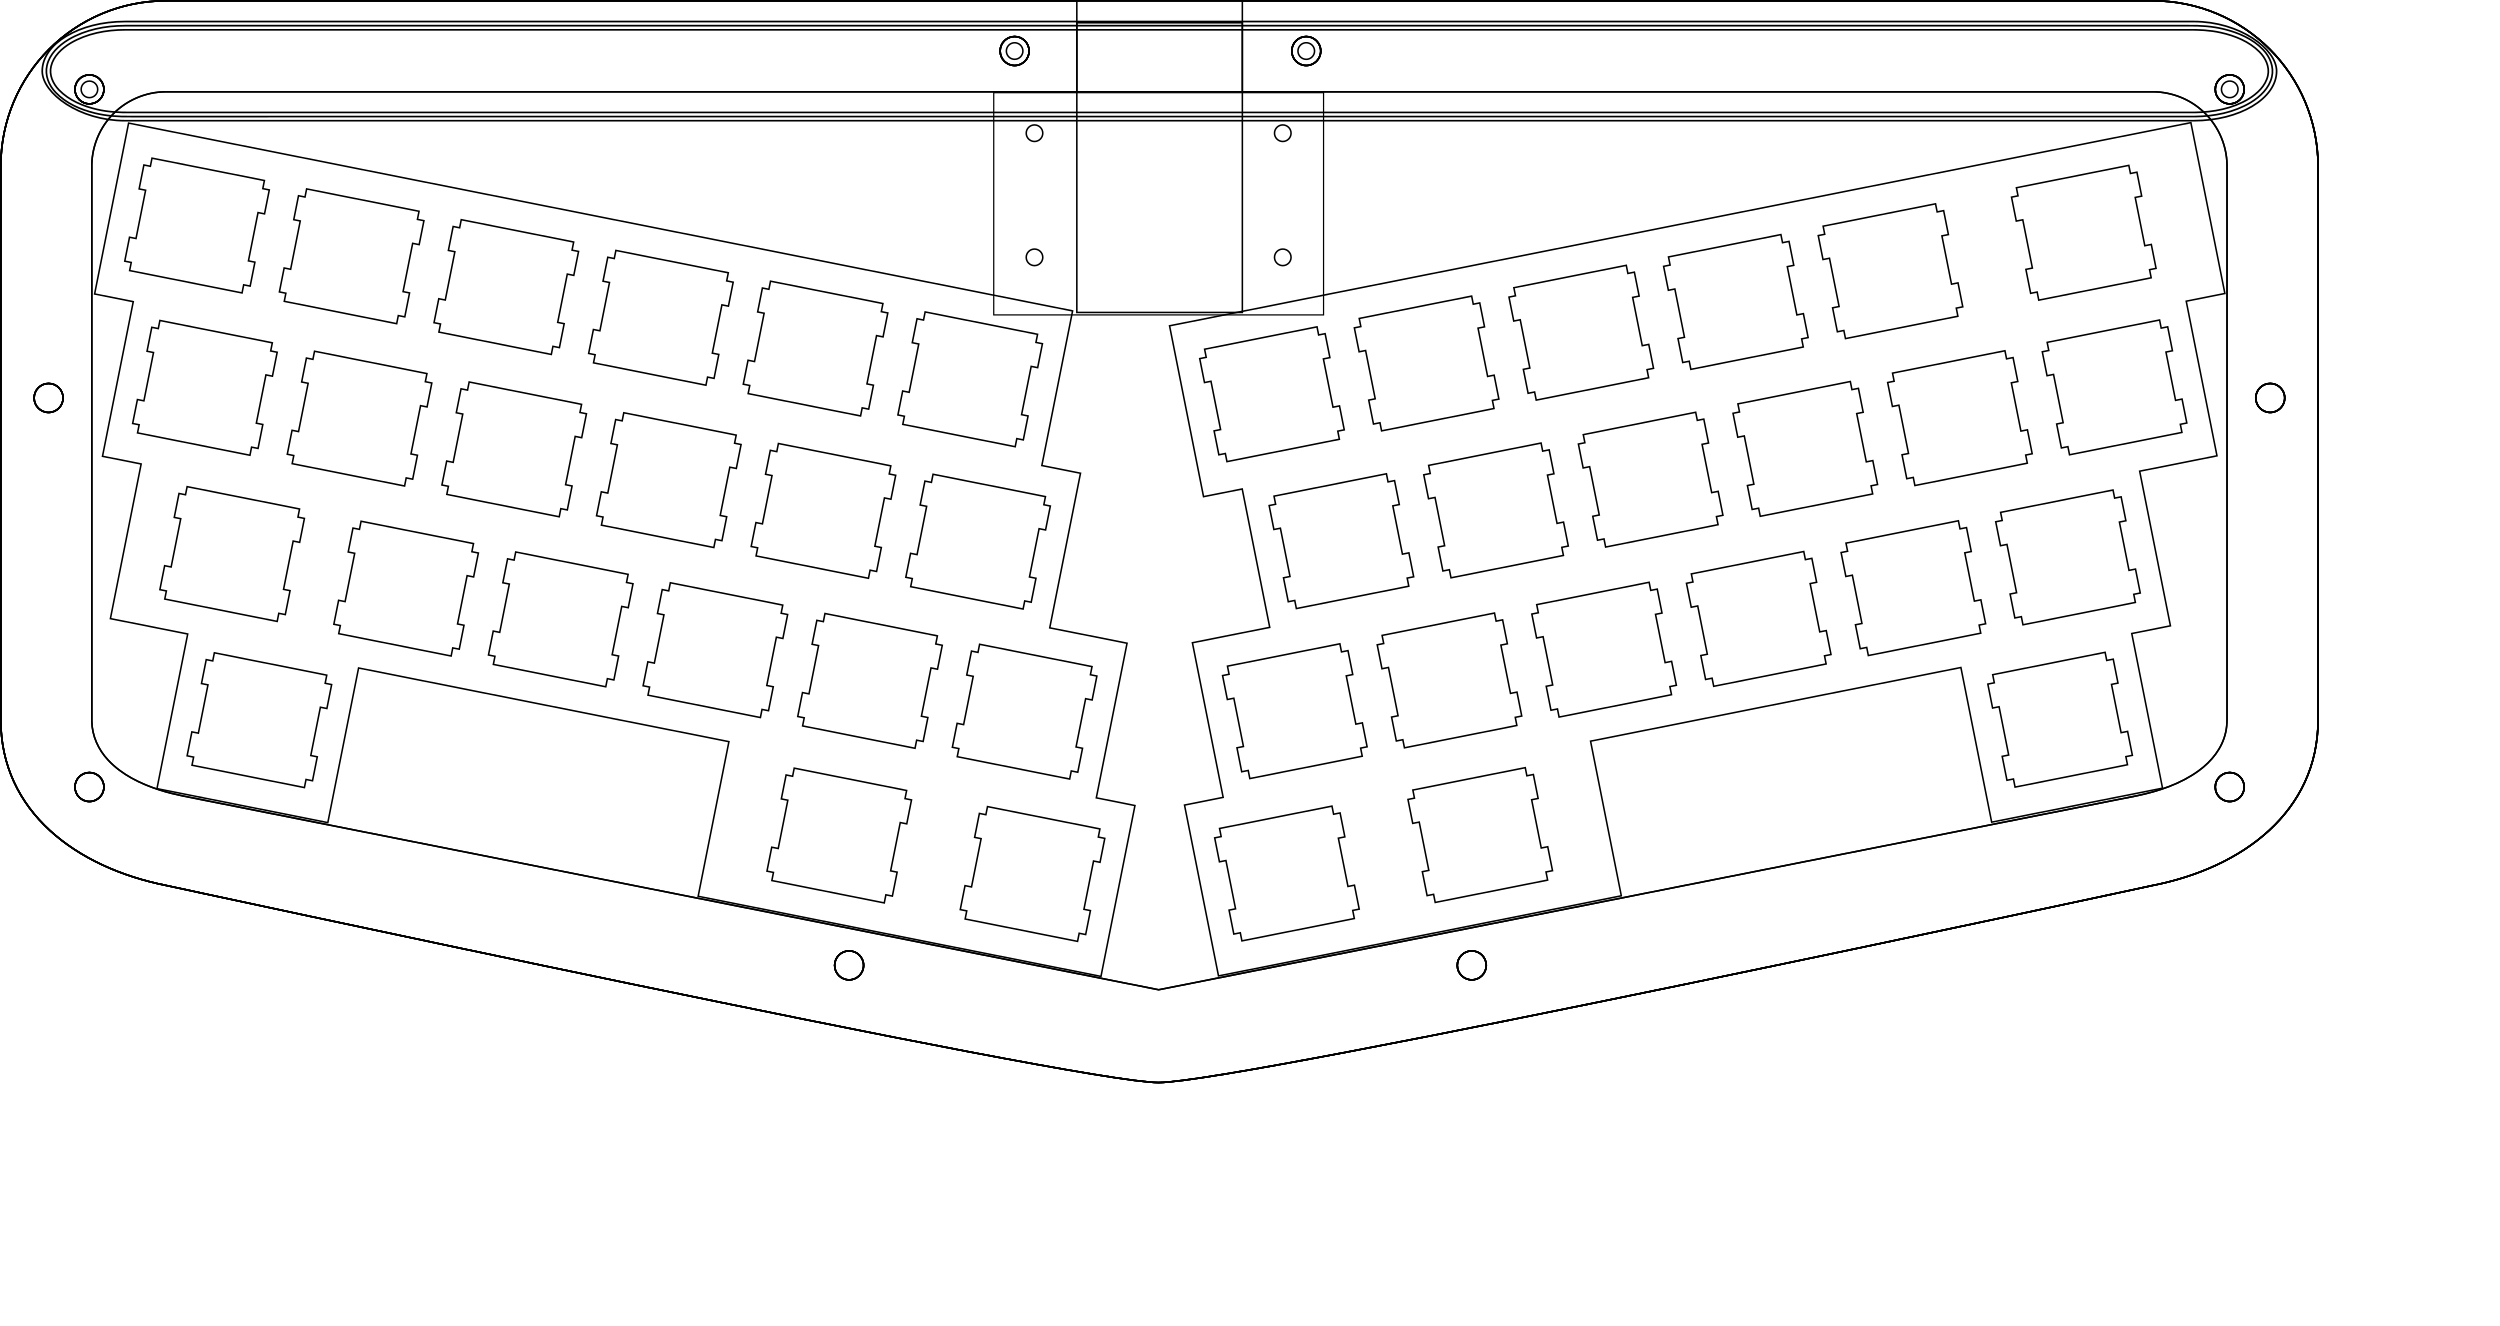 <?xml version="1.0" encoding="UTF-8" standalone="no"?>
<!-- Generated by SVGo -->

<svg
   width="302.077mm"
   height="160.260mm"
   viewBox="0.000 0.000 302.077 160.260"
   version="1.1"
   id="svg28"
   sodipodi:docname="design.svg"
   inkscape:version="1.1.2 (0a00cf5339, 2022-02-04, custom)"
   xmlns:inkscape="http://www.inkscape.org/namespaces/inkscape"
   xmlns:sodipodi="http://sodipodi.sourceforge.net/DTD/sodipodi-0.dtd"
   xmlns="http://www.w3.org/2000/svg"
   xmlns:svg="http://www.w3.org/2000/svg"
   xmlns:rdf="http://www.w3.org/1999/02/22-rdf-syntax-ns#"
   xmlns:cc="http://creativecommons.org/ns#"
   xmlns:dc="http://purl.org/dc/elements/1.1/">
  <title
     id="title946">Eliza</title>
  <defs
     id="defs32">
    <inkscape:path-effect
       effect="offset"
       id="path-effect2896"
       is_visible="true"
       lpeversion="1"
       linejoin_type="miter"
       unit="mm"
       offset="-1"
       miter_limit="4"
       attempt_force_join="false"
       update_on_knot_move="true" />
    <inkscape:path-effect
       effect="offset"
       id="path-effect2853"
       is_visible="true"
       lpeversion="1"
       linejoin_type="miter"
       unit="mm"
       offset="-0.5"
       miter_limit="4"
       attempt_force_join="false"
       update_on_knot_move="true" />
    <inkscape:path-effect
       effect="offset"
       id="path-effect1032"
       is_visible="true"
       lpeversion="1"
       linejoin_type="miter"
       unit="mm"
       offset="-2"
       miter_limit="4"
       attempt_force_join="false"
       update_on_knot_move="true" />
    <inkscape:path-effect
       effect="offset"
       id="path-effect988"
       is_visible="true"
       lpeversion="1"
       linejoin_type="miter"
       unit="mm"
       offset="-1"
       miter_limit="4"
       attempt_force_join="false"
       update_on_knot_move="true" />
    <inkscape:path-effect
       effect="offset"
       id="path-effect8589"
       is_visible="true"
       lpeversion="1"
       linejoin_type="miter"
       unit="mm"
       offset="-11"
       miter_limit="4"
       attempt_force_join="false"
       update_on_knot_move="true" />
    <inkscape:path-effect
       effect="offset"
       id="path-effect7616"
       is_visible="true"
       lpeversion="1"
       linejoin_type="miter"
       unit="mm"
       offset="-11"
       miter_limit="4"
       attempt_force_join="false"
       update_on_knot_move="true" />
    <inkscape:path-effect
       effect="offset"
       id="path-effect6560"
       is_visible="true"
       lpeversion="1"
       linejoin_type="miter"
       unit="mm"
       offset="-11"
       miter_limit="4"
       attempt_force_join="false"
       update_on_knot_move="true" />
    <inkscape:path-effect
       effect="offset"
       id="path-effect6518"
       is_visible="true"
       lpeversion="1"
       linejoin_type="miter"
       unit="mm"
       offset="0"
       miter_limit="4"
       attempt_force_join="false"
       update_on_knot_move="true" />
    <inkscape:path-effect
       effect="offset"
       id="path-effect2519"
       is_visible="true"
       lpeversion="1"
       linejoin_type="miter"
       unit="mm"
       offset="1"
       miter_limit="4"
       attempt_force_join="false"
       update_on_knot_move="true" />
    <inkscape:path-effect
       effect="offset"
       id="path-effect2517"
       is_visible="true"
       lpeversion="1"
       linejoin_type="miter"
       unit="mm"
       offset="1"
       miter_limit="4"
       attempt_force_join="false"
       update_on_knot_move="true" />
    <inkscape:path-effect
       effect="offset"
       id="path-effect2672"
       is_visible="true"
       lpeversion="1"
       linejoin_type="miter"
       unit="mm"
       offset="-11"
       miter_limit="4"
       attempt_force_join="false"
       update_on_knot_move="true" />
    <inkscape:path-effect
       effect="offset"
       id="path-effect2630"
       is_visible="true"
       lpeversion="1"
       linejoin_type="miter"
       unit="mm"
       offset="-11"
       miter_limit="4"
       attempt_force_join="false"
       update_on_knot_move="true" />
    <inkscape:path-effect
       effect="offset"
       id="path-effect1591"
       is_visible="true"
       lpeversion="1"
       linejoin_type="miter"
       unit="mm"
       offset="-11"
       miter_limit="4"
       attempt_force_join="false"
       update_on_knot_move="true" />
    <inkscape:path-effect
       effect="offset"
       id="path-effect1468"
       is_visible="true"
       lpeversion="1"
       linejoin_type="miter"
       unit="mm"
       offset="0"
       miter_limit="4"
       attempt_force_join="false"
       update_on_knot_move="true" />
    <inkscape:path-effect
       effect="offset"
       id="path-effect1326"
       is_visible="true"
       lpeversion="1"
       linejoin_type="miter"
       unit="mm"
       offset="0.5"
       miter_limit="4"
       attempt_force_join="false"
       update_on_knot_move="true" />
    <inkscape:path-effect
       effect="offset"
       id="path-effect1324"
       is_visible="true"
       lpeversion="1"
       linejoin_type="miter"
       unit="mm"
       offset="0.5"
       miter_limit="4"
       attempt_force_join="false"
       update_on_knot_move="true" />
  </defs>
  <sodipodi:namedview
     id="namedview30"
     pagecolor="#505050"
     bordercolor="#eeeeee"
     borderopacity="1"
     inkscape:pageshadow="0"
     inkscape:pageopacity="0"
     inkscape:pagecheckerboard="0"
     inkscape:document-units="mm"
     showgrid="false"
     showguides="false"
     inkscape:zoom="1.7"
     inkscape:cx="557.64706"
     inkscape:cy="303.23529"
     inkscape:window-width="2560"
     inkscape:window-height="1440"
     inkscape:window-x="0"
     inkscape:window-y="0"
     inkscape:window-maximized="1"
     inkscape:current-layer="g970" />
  <g
     inkscape:groupmode="layer"
     id="g3968"
     inkscape:label="virtual"
     style="display:inline"
     sodipodi:insensitive="true">
    <rect
       style="fill:#000000;fill-opacity:0.001;stroke:#000000;stroke-width:0.148"
       id="rect3964"
       width="39.852"
       height="26.852"
       x="120.074"
       y="11.199" />
    <rect
       style="fill:#000000;fill-opacity:0.001;stroke:#000000;stroke-width:0.189"
       id="rect3966"
       width="20"
       height="35"
       x="130.115"
       y="2.753" />
  </g>
  <g
     inkscape:groupmode="layer"
     id="g970"
     inkscape:label="feet"
     style="display:inline"
     sodipodi:insensitive="true">
    <rect
       style="fill:#000000;fill-opacity:0.001;stroke:#000000;stroke-width:0.207"
       id="rect1154"
       width="269.982"
       height="11.982"
       x="5.103"
       y="2.603"
       rx="10" />
    <path
       id="rect1154-5"
       d="m 15.104,3.104 c -2.362,0.008 -4.782,0.469 -6.834,1.683 -1.172,0.707 -2.279,1.747 -2.592,3.129 -0.278,1.176 0.231,2.4 1.042,3.249 1.251,1.325 2.987,2.071 4.73,2.501 1.417,0.352 2.883,0.444 4.338,0.42 83.142,-3.12e-4 166.283,6.25e-4 249.425,-4.69e-4 2.328,-0.026 4.709,-0.493 6.728,-1.695 1.167,-0.709 2.26,-1.742 2.572,-3.118 0.277,-1.176 -0.231,-2.4 -1.042,-3.249 -1.251,-1.325 -2.987,-2.07 -4.729,-2.5 -1.417,-0.352 -2.883,-0.443 -4.338,-0.42 -83.1,0 -166.199,0 -249.299,0 z"
       style="display:inline;fill:#000000;fill-opacity:0.001;stroke:#000000;stroke-width:0.207" />
    <path
       id="path1418-65-9-3-6-7-5-3-3"
       style="display:inline;fill:#000000;fill-opacity:0.001;stroke:#000000;stroke-width:0.189;stroke-miterlimit:4;stroke-dasharray:none"
       sodipodi:type="inkscape:offset"
       inkscape:radius="0"
       inkscape:original="M 153.01758 23.185547 A 1.000024 1.0000238 0 0 0 152.01758 24.185547 A 1.000024 1.0000238 0 0 0 153.01758 25.185547 A 1.000024 1.0000238 0 0 0 154.01758 24.185547 A 1.000024 1.0000238 0 0 0 153.01758 23.185547 z "
       d="m 153.018,23.186 a 1,1 0 0 0 -1,1 1,1 0 0 0 1,1 1,1 0 0 0 1,-1 1,1 0 0 0 -1,-1 z"
       transform="translate(116.406,-13.387)" />
    <path
       id="rect1154-6"
       d="m 15.104,3.604 c -2.278,0.008 -4.613,0.441 -6.592,1.616 -1.043,0.638 -2.044,1.551 -2.34,2.783 -0.259,1.048 0.236,2.128 0.96,2.872 1.226,1.265 2.916,1.957 4.605,2.349 1.346,0.316 2.734,0.383 4.112,0.362 83.12,-2.99e-4 166.24,5.98e-4 249.36,-4.49e-4 2.233,-0.025 4.521,-0.459 6.46,-1.611 1.063,-0.648 2.087,-1.585 2.362,-2.848 0.233,-1.058 -0.287,-2.129 -1.024,-2.866 -1.251,-1.256 -2.956,-1.937 -4.659,-2.318 -1.321,-0.299 -2.679,-0.358 -4.029,-0.339 -83.072,0 -166.144,0 -249.216,0 z"
       style="display:inline;fill:#000000;fill-opacity:0.001;stroke:#000000;stroke-width:0.207" />
    <path
       id="path1418-65-9-3-6-7-5-3-3-3"
       style="display:inline;fill:#000000;fill-opacity:0.001;stroke:#000000;stroke-width:0.189;stroke-miterlimit:4;stroke-dasharray:none"
       sodipodi:type="inkscape:offset"
       inkscape:radius="0"
       inkscape:original="M 153.01758 23.185547 A 1.000024 1.0000238 0 0 0 152.01758 24.185547 A 1.000024 1.0000238 0 0 0 153.01758 25.185547 A 1.000024 1.0000238 0 0 0 154.01758 24.185547 A 1.000024 1.0000238 0 0 0 153.01758 23.185547 z "
       d="m 153.018,23.186 a 1,1 0 0 0 -1,1 1,1 0 0 0 1,1 1,1 0 0 0 1,-1 1,1 0 0 0 -1,-1 z"
       transform="translate(4.818,-18.02)" />
    <ellipse
       style="display:inline;fill:#000000;fill-opacity:0.001;stroke:#000000;stroke-width:0.189;stroke-miterlimit:4;stroke-dasharray:none"
       id="path1418-65-9-3-6-7-5-3-3-5"
       cx="122.599"
       cy="6.165"
       rx="1"
       ry="1" />
    <ellipse
       style="display:inline;fill:#000000;fill-opacity:0.001;stroke:#000000;stroke-width:0.189;stroke-miterlimit:4;stroke-dasharray:none"
       id="path1418-65-9-3-6-7-5-3-3-7"
       cx="10.806"
       cy="10.799"
       rx="1"
       ry="1" />
  </g>
  <g
     inkscape:groupmode="layer"
     id="g1030"
     inkscape:label="bottom"
     style="display:inline"
     sodipodi:insensitive="true">
    <path
       id="path1008"
       style="display:inline;fill-opacity:0.001;stroke:#000000;stroke-width:0.189"
       d="m 20.095,0.095 h 240 c 11.08,0 20,8.92 20,20 v 66.899 c 0,11.08 -9.126,17.871 -20,20 0,0 -110.133,23.801 -120.094,23.812 -9.918,0.012 -119.906,-23.812 -119.906,-23.812 -10.868,-2.158 -20,-8.92 -20,-20 V 20.095 c 0,-11.08 8.92,-20 20,-20 z"
       sodipodi:nodetypes="ssssssssss" />
    <circle
       style="display:inline;fill:#000000;fill-opacity:0.001;stroke:#000000;stroke-width:0.189"
       id="circle1010"
       cx="122.598"
       cy="6.165"
       r="1.75" />
    <circle
       style="display:inline;fill:#000000;fill-opacity:0.001;stroke:#000000;stroke-width:0.189"
       id="circle1012"
       cx="5.874"
       cy="48.086"
       r="1.75" />
    <circle
       style="display:inline;fill:#000000;fill-opacity:0.001;stroke:#000000;stroke-width:0.189"
       id="circle1014"
       cx="274.315"
       cy="48.086"
       r="1.75" />
    <circle
       style="display:inline;fill:#000000;fill-opacity:0.001;stroke:#000000;stroke-width:0.189"
       id="circle1016"
       cx="10.806"
       cy="10.798"
       r="1.75" />
    <circle
       style="display:inline;fill:#000000;fill-opacity:0.001;stroke:#000000;stroke-width:0.189"
       id="circle1018"
       cx="269.423"
       cy="10.799"
       r="1.75" />
    <circle
       style="display:inline;fill:#000000;fill-opacity:0.001;stroke:#000000;stroke-width:0.189"
       id="circle1020"
       cx="10.807"
       cy="95.098"
       r="1.75" />
    <circle
       style="display:inline;fill:#000000;fill-opacity:0.001;stroke:#000000;stroke-width:0.189"
       id="circle1022"
       cx="269.423"
       cy="95.098"
       r="1.75" />
    <circle
       style="display:inline;fill:#000000;fill-opacity:0.001;stroke:#000000;stroke-width:0.189"
       id="circle1024"
       cx="157.836"
       cy="6.165"
       r="1.75" />
    <circle
       style="display:inline;fill:#000000;fill-opacity:0.001;stroke:#000000;stroke-width:0.189"
       id="circle1026"
       cx="102.599"
       cy="116.646"
       r="1.75" />
    <circle
       style="display:inline;fill:#000000;fill-opacity:0.001;stroke:#000000;stroke-width:0.189"
       id="circle1028"
       cx="177.837"
       cy="116.646"
       r="1.75" />
  </g>
  <g
     inkscape:groupmode="layer"
     id="layer4"
     inkscape:label="closed"
     style="display:inline"
     sodipodi:insensitive="true">
    <path
       id="rect6305-4-4-3-79"
       style="display:inline;fill-opacity:0.001;stroke:#000000;stroke-width:0.189"
       d="m 20.094,11.094 c -2.515,-0.017 -5.012,1.083 -6.688,2.96 -1.54,1.688 -2.374,3.981 -2.312,6.262 10e-4,22.276 -0.002,44.552 0.002,66.828 0.019,1.751 0.784,3.442 1.977,4.707 1.662,1.779 3.923,2.863 6.209,3.601 1.894,0.614 3.866,0.917 5.811,1.321 38.304,7.607 76.608,15.214 114.911,22.821 39.402,-7.814 78.805,-15.625 118.207,-23.441 2.633,-0.555 5.264,-1.425 7.46,-3.021 1.549,-1.123 2.838,-2.722 3.255,-4.621 0.245,-1.03 0.147,-2.093 0.167,-3.14 -4.9e-4,-21.798 9.8e-4,-43.596 -7.3e-4,-65.394 -0.014,-2.576 -1.205,-5.114 -3.183,-6.766 -1.674,-1.429 -3.887,-2.182 -6.083,-2.117 -79.911,0 -159.822,0 -239.733,0 z"
       sodipodi:nodetypes="ssssscssss" />
    <circle
       style="display:inline;fill:#000000;fill-opacity:0.001;stroke:#000000;stroke-width:0.189"
       id="path1418-65-9-6-2"
       cx="122.598"
       cy="6.165"
       r="1.75" />
    <circle
       style="display:inline;fill:#000000;fill-opacity:0.001;stroke:#000000;stroke-width:0.189"
       id="path1418-6-9-6-3-0-7-0"
       cx="5.874"
       cy="48.086"
       r="1.75" />
    <circle
       style="display:inline;fill:#000000;fill-opacity:0.001;stroke:#000000;stroke-width:0.189"
       id="path1418-6-9-6-7-7-91-5-2"
       cx="274.315"
       cy="48.086"
       r="1.75" />
    <circle
       style="display:inline;fill:#000000;fill-opacity:0.001;stroke:#000000;stroke-width:0.189"
       id="path1418-6-5-5-7-3-3"
       cx="10.806"
       cy="10.798"
       r="1.75" />
    <circle
       style="display:inline;fill:#000000;fill-opacity:0.001;stroke:#000000;stroke-width:0.189"
       id="path1418-6-5-6-2-71-5-7"
       cx="269.423"
       cy="10.799"
       r="1.75" />
    <circle
       style="display:inline;fill:#000000;fill-opacity:0.001;stroke:#000000;stroke-width:0.189"
       id="path1418-6-5-5-0-1-6-5"
       cx="10.807"
       cy="95.098"
       r="1.75" />
    <circle
       style="display:inline;fill:#000000;fill-opacity:0.001;stroke:#000000;stroke-width:0.189"
       id="path1418-6-5-6-2-7-5-2-9"
       cx="269.423"
       cy="95.098"
       r="1.75" />
    <circle
       style="display:inline;fill:#000000;fill-opacity:0.001;stroke:#000000;stroke-width:0.189"
       id="path1418-3-4-9-9-2"
       cx="157.836"
       cy="6.165"
       r="1.75" />
    <circle
       style="display:inline;fill:#000000;fill-opacity:0.001;stroke:#000000;stroke-width:0.189"
       id="path1418-65-8-7-1-2"
       cx="102.599"
       cy="116.646"
       r="1.75" />
    <circle
       style="display:inline;fill:#000000;fill-opacity:0.001;stroke:#000000;stroke-width:0.189"
       id="path1418-3-4-6-76-2-89"
       cx="177.837"
       cy="116.646"
       r="1.75" />
    <path
       id="rect6305-4-4-9"
       style="display:inline;fill-opacity:0.001;stroke:#000000;stroke-width:0.189"
       d="m 20.095,0.095 h 240 c 11.08,0 20,8.92 20,20 v 66.899 c 0,11.08 -9.126,17.871 -20,20 0,0 -110.133,23.801 -120.094,23.812 -9.918,0.012 -119.906,-23.812 -119.906,-23.812 -10.868,-2.158 -20,-8.92 -20,-20 V 20.095 c 0,-11.08 8.92,-20 20,-20 z"
       sodipodi:nodetypes="ssssssssss" />
  </g>
  <g
     inkscape:groupmode="layer"
     id="g2668"
     inkscape:label="open"
     style="display:inline"
     sodipodi:insensitive="true">
    <path
       id="rect6305-4-4-3-79-3"
       style="display:inline;fill:none;fill-opacity:0.001;stroke:#000000;stroke-width:0.189"
       d="M 150.114,0.095 H 260.094 c 11.08,0 20,8.92 20,20 v 66.899 c 0,11.08 -9.126,17.871 -20,20 0,0 -110.133,23.801 -120.094,23.812 -9.918,0.012 -119.906,-23.812 -119.906,-23.812 -10.868,-2.158 -20,-8.92 -20,-20 V 20.095 c 0,-11.08 8.92,-20 20,-20 v 0 h 110.02 l -1e-5,10.999 H 20.094 20.094 v 0 c -2.515,-0.017 -5.012,1.083 -6.688,2.96 -1.54,1.688 -2.374,3.981 -2.312,6.262 10e-4,22.276 -0.002,44.552 0.002,66.828 0.019,1.751 0.784,3.442 1.977,4.707 1.662,1.779 3.923,2.863 6.209,3.601 1.894,0.614 3.866,0.917 5.811,1.321 38.304,7.607 76.608,15.214 114.911,22.821 39.402,-7.814 78.805,-15.625 118.207,-23.441 2.633,-0.555 5.264,-1.425 7.46,-3.021 1.549,-1.123 2.838,-2.722 3.255,-4.621 0.245,-1.03 0.147,-2.093 0.167,-3.14 V 19.977 c -0.014,-2.576 -1.205,-5.114 -3.183,-6.766 -1.674,-1.429 -3.887,-2.182 -6.083,-2.117 H 150.114 Z"
       sodipodi:nodetypes="cssscscssscccccscccccccccccccccc" />
    <circle
       style="display:inline;fill:#000000;fill-opacity:0.001;stroke:#000000;stroke-width:0.189"
       id="path1418-65-9-6-2-1"
       cx="122.598"
       cy="6.165"
       r="1.75" />
    <circle
       style="display:inline;fill:#000000;fill-opacity:0.001;stroke:#000000;stroke-width:0.189"
       id="path1418-6-9-6-3-0-7-0-9"
       cx="5.874"
       cy="48.086"
       r="1.75" />
    <circle
       style="display:inline;fill:#000000;fill-opacity:0.001;stroke:#000000;stroke-width:0.189"
       id="path1418-6-9-6-7-7-91-5-2-4"
       cx="274.315"
       cy="48.086"
       r="1.75" />
    <circle
       style="display:inline;fill:#000000;fill-opacity:0.001;stroke:#000000;stroke-width:0.189"
       id="path1418-6-5-5-7-3-3-7"
       cx="10.806"
       cy="10.798"
       r="1.75" />
    <circle
       style="display:inline;fill:#000000;fill-opacity:0.001;stroke:#000000;stroke-width:0.189"
       id="path1418-6-5-6-2-71-5-7-8"
       cx="269.423"
       cy="10.799"
       r="1.75" />
    <circle
       style="display:inline;fill:#000000;fill-opacity:0.001;stroke:#000000;stroke-width:0.189"
       id="path1418-6-5-5-0-1-6-5-4"
       cx="10.807"
       cy="95.098"
       r="1.75" />
    <circle
       style="display:inline;fill:#000000;fill-opacity:0.001;stroke:#000000;stroke-width:0.189"
       id="path1418-6-5-6-2-7-5-2-9-5"
       cx="269.423"
       cy="95.098"
       r="1.75" />
    <circle
       style="display:inline;fill:#000000;fill-opacity:0.001;stroke:#000000;stroke-width:0.189"
       id="path1418-3-4-9-9-2-0"
       cx="157.836"
       cy="6.165"
       r="1.75" />
    <circle
       style="display:inline;fill:#000000;fill-opacity:0.001;stroke:#000000;stroke-width:0.189"
       id="path1418-65-8-7-1-2-3"
       cx="102.599"
       cy="116.646"
       r="1.75" />
    <circle
       style="display:inline;fill:#000000;fill-opacity:0.001;stroke:#000000;stroke-width:0.189"
       id="path1418-3-4-6-76-2-89-6"
       cx="177.837"
       cy="116.646"
       r="1.75" />
  </g>
  <g
     inkscape:groupmode="layer"
     id="layer5"
     inkscape:label="plate"
     style="display:inline"
     sodipodi:insensitive="true">
    <path
       id="rect6305-4-4-3-7"
       style="display:inline;fill-opacity:0.001;stroke:#000000;stroke-width:0.189"
       d="m 20.095,0.095 h 240 c 11.08,0 20,8.92 20,20 v 66.899 c 0,11.08 -9.126,17.871 -20,20 0,0 -110.133,23.801 -120.094,23.812 -9.918,0.012 -119.906,-23.812 -119.906,-23.812 -10.868,-2.158 -20,-8.92 -20,-20 V 20.095 c 0,-11.08 8.92,-20 20,-20 z"
       sodipodi:nodetypes="ssssssssss" />
    <polygon
       points="120.22,110.028 120.025,111.009 133.608,113.711 133.804,112.73 134.588,112.886 135.164,109.993 134.379,109.837 135.54,104.001 136.324,104.157 136.9,101.264 136.115,101.108 136.31,100.127 122.727,97.425 122.531,98.406 121.747,98.25 121.171,101.143 121.956,101.299 120.795,107.135 120.011,106.978 119.435,109.872 "
       style="fill:none;stroke:#000000;stroke-width:0.05mm"
       id="polygon4"
       transform="translate(-3.406,0.036)" />
    <polygon
       points="153.802,112.673 153.997,113.653 167.581,110.951 167.386,109.971 168.171,109.815 167.595,106.921 166.811,107.077 165.65,101.242 166.434,101.086 165.859,98.192 165.074,98.348 164.879,97.367 151.295,100.069 151.49,101.05 150.706,101.206 151.281,104.1 152.066,103.944 153.227,109.779 152.442,109.935 153.018,112.829 "
       style="fill:none;stroke:#000000;stroke-width:0.05mm"
       id="polygon6"
       transform="translate(-3.935,0.036)" />
    <polygon
       points="96.865,105.382 96.67,106.363 110.253,109.065 110.449,108.084 111.233,108.24 111.809,105.347 111.024,105.191 112.185,99.355 112.97,99.511 113.545,96.618 112.76,96.462 112.955,95.481 99.372,92.779 99.177,93.76 98.392,93.604 97.816,96.497 98.601,96.653 97.44,102.489 96.656,102.333 96.08,105.226 "
       style="fill:none;stroke:#000000;stroke-width:0.05mm"
       id="polygon8"
       transform="translate(-3.406,0.036)" />
    <polygon
       points="177.157,108.027 177.352,109.008 190.936,106.306 190.741,105.325 191.526,105.169 190.95,102.276 190.166,102.432 189.005,96.596 189.789,96.44 189.214,93.547 188.429,93.703 188.234,92.722 174.65,95.424 174.845,96.405 174.061,96.561 174.636,99.454 175.421,99.298 176.582,105.134 175.797,105.29 176.373,108.183 "
       style="fill:none;stroke:#000000;stroke-width:0.05mm"
       id="polygon10"
       transform="translate(-3.935,0.036)" />
    <polygon
       points="26.8,91.446 26.605,92.426 40.189,95.128 40.384,94.148 41.168,94.304 41.744,91.41 40.959,91.254 42.12,85.419 42.905,85.575 43.48,82.681 42.696,82.525 42.891,81.544 29.307,78.842 29.112,79.823 28.327,79.667 27.752,82.56 28.536,82.717 27.375,88.552 26.591,88.396 26.015,91.289 "
       style="fill:none;stroke:#000000;stroke-width:0.05mm"
       id="polygon12-1"
       transform="translate(-3.406,0.036)" />
    <polygon
       points="247.222,94.09 247.417,95.071 261,92.369 260.805,91.388 261.591,91.232 261.015,88.339 260.23,88.495 259.07,82.659 259.853,82.503 259.279,79.61 258.494,79.766 258.298,78.785 244.715,81.487 244.91,82.468 244.126,82.624 244.701,85.517 245.486,85.361 246.646,91.197 245.862,91.353 246.437,94.246 "
       style="fill:none;stroke:#000000;stroke-width:0.05mm"
       id="polygon14-2"
       transform="translate(-3.935,0.036)" />
    <polygon
       points="119.265,90.415 119.07,91.396 132.654,94.098 132.849,93.117 133.634,93.273 134.209,90.38 133.425,90.223 134.585,84.388 135.37,84.544 135.945,81.651 135.161,81.494 135.356,80.514 121.772,77.812 121.577,78.792 120.792,78.636 120.217,81.53 121.001,81.686 119.841,87.521 119.056,87.365 118.481,90.259 "
       style="fill:none;stroke:#000000;stroke-width:0.05mm"
       id="polygon16-9"
       transform="translate(-3.406,0.036)" />
    <polygon
       points="154.757,93.06 154.952,94.04 168.536,91.338 168.341,90.358 169.125,90.201 168.55,87.308 167.765,87.464 166.604,81.629 167.389,81.472 166.813,78.579 166.029,78.735 165.834,77.754 152.25,80.456 152.445,81.437 151.66,81.593 152.236,84.487 153.02,84.331 154.181,90.166 153.397,90.322 153.972,93.216 "
       style="fill:none;stroke:#000000;stroke-width:0.05mm"
       id="polygon18-3"
       transform="translate(-3.935,0.036)" />
    <polygon
       points="100.581,86.698 100.386,87.679 113.97,90.381 114.165,89.4 114.95,89.556 115.525,86.663 114.741,86.507 115.901,80.671 116.686,80.827 117.262,77.934 116.477,77.778 116.672,76.797 103.088,74.095 102.893,75.076 102.108,74.92 101.533,77.813 102.317,77.969 101.157,83.805 100.372,83.649 99.797,86.542 "
       style="fill:none;stroke:#000000;stroke-width:0.05mm"
       id="polygon20-1"
       transform="translate(-3.406,0.036)" />
    <polygon
       points="173.441,89.343 173.636,90.324 187.22,87.622 187.025,86.641 187.809,86.485 187.234,83.592 186.449,83.748 185.288,77.912 186.073,77.756 185.497,74.863 184.713,75.019 184.518,74.038 170.934,76.74 171.129,77.721 170.344,77.877 170.92,80.77 171.704,80.614 172.865,86.45 172.081,86.606 172.656,89.499 "
       style="fill:none;stroke:#000000;stroke-width:0.05mm"
       id="polygon22-9"
       transform="translate(-3.935,0.036)" />
    <polygon
       points="81.897,82.982 81.702,83.963 95.286,86.665 95.481,85.684 96.266,85.84 96.841,82.947 96.057,82.791 97.217,76.955 98.002,77.111 98.578,74.218 97.793,74.062 97.988,73.081 84.404,70.379 84.209,71.36 83.424,71.203 82.849,74.097 83.634,74.253 82.473,80.089 81.688,79.932 81.113,82.826 "
       style="fill:none;stroke:#000000;stroke-width:0.05mm"
       id="polygon24-4"
       transform="translate(-3.406,0.036)" />
    <polygon
       points="192.125,85.627 192.32,86.607 205.904,83.905 205.709,82.925 206.493,82.768 205.918,79.875 205.133,80.031 203.972,74.196 204.757,74.04 204.181,71.146 203.397,71.302 203.202,70.321 189.618,73.023 189.813,74.004 189.028,74.16 189.604,77.054 190.388,76.898 191.549,82.733 190.765,82.889 191.34,85.783 "
       style="fill:none;stroke:#000000;stroke-width:0.05mm"
       id="polygon26-7"
       transform="translate(-3.935,0.036)" />
    <polygon
       points="63.213,79.265 63.018,80.246 76.602,82.948 76.797,81.967 77.582,82.123 78.157,79.23 77.373,79.074 78.533,73.238 79.318,73.394 79.894,70.501 79.109,70.345 79.304,69.364 65.72,66.662 65.525,67.643 64.739,67.487 64.165,70.38 64.95,70.536 63.789,76.372 63.004,76.216 62.429,79.109 "
       style="fill:none;stroke:#000000;stroke-width:0.05mm"
       id="polygon28-8"
       transform="translate(-3.406,0.036)" />
    <polygon
       points="210.809,81.91 211.004,82.891 224.588,80.189 224.392,79.208 225.177,79.052 224.602,76.159 223.817,76.315 222.656,70.479 223.441,70.323 222.865,67.43 222.081,67.586 221.886,66.605 208.302,69.307 208.497,70.288 207.712,70.444 208.288,73.337 209.072,73.181 210.233,79.017 209.448,79.173 210.024,82.066 "
       style="fill:none;stroke:#000000;stroke-width:0.05mm"
       id="polygon30-4"
       transform="translate(-3.935,0.036)" />
    <polygon
       points="44.529,75.549 44.334,76.53 57.918,79.232 58.113,78.251 58.898,78.407 59.473,75.514 58.689,75.358 59.849,69.522 60.634,69.678 61.21,66.785 60.425,66.629 60.62,65.648 47.036,62.946 46.841,63.927 46.056,63.771 45.481,66.664 46.266,66.82 45.105,72.656 44.32,72.5 43.745,75.393 "
       style="fill:none;stroke:#000000;stroke-width:0.05mm"
       id="polygon32-5"
       transform="translate(-3.406,0.036)" />
    <polygon
       points="229.493,78.194 229.688,79.174 243.272,76.472 243.076,75.492 243.861,75.336 243.286,72.442 242.501,72.598 241.34,66.763 242.125,66.607 241.549,63.713 240.765,63.869 240.57,62.889 226.986,65.591 227.181,66.571 226.396,66.727 226.972,69.621 227.756,69.465 228.917,75.3 228.132,75.456 228.708,78.35 "
       style="fill:none;stroke:#000000;stroke-width:0.05mm"
       id="polygon34-0"
       transform="translate(-3.935,0.036)" />
    <polygon
       points="248.177,74.477 248.372,75.458 261.954,72.756 261.76,71.775 262.545,71.619 261.97,68.726 261.185,68.882 260.024,63.046 260.809,62.89 260.233,59.997 259.449,60.153 259.253,59.172 245.67,61.874 245.865,62.855 245.08,63.011 245.656,65.904 246.44,65.748 247.601,71.584 246.816,71.74 247.392,74.633 "
       style="fill:none;stroke:#000000;stroke-width:0.05mm"
       id="polygon36-3"
       transform="translate(-3.935,0.036)" />
    <polygon
       points="23.51,71.368 23.315,72.349 36.899,75.051 37.094,74.07 37.878,74.226 38.454,71.333 37.669,71.177 38.83,65.34 39.615,65.497 40.19,62.604 39.406,62.448 39.601,61.467 26.017,58.765 25.822,59.746 25.037,59.59 24.462,62.483 25.246,62.639 24.085,68.475 23.301,68.319 22.725,71.212 "
       style="fill:none;stroke:#000000;stroke-width:0.05mm"
       id="polygon38-6"
       transform="translate(-3.406,0.036)" />
    <polygon
       points="113.64,69.873 113.445,70.853 127.028,73.555 127.224,72.575 128.008,72.731 128.584,69.837 127.799,69.681 128.96,63.846 129.744,64.001 130.32,61.108 129.535,60.952 129.729,59.972 116.147,57.27 115.951,58.25 115.167,58.094 114.591,60.988 115.376,61.144 114.215,66.979 113.431,66.823 112.855,69.717 "
       style="fill:none;stroke:#000000;stroke-width:0.05mm"
       id="polygon40-1"
       transform="translate(-3.406,0.036)" />
    <polygon
       points="160.382,72.517 160.577,73.498 174.161,70.796 173.966,69.815 174.751,69.659 174.175,66.766 173.391,66.922 172.23,61.086 173.014,60.93 172.439,58.037 171.654,58.193 171.459,57.212 157.875,59.914 158.07,60.895 157.286,61.051 157.861,63.944 158.646,63.788 159.807,69.624 159.022,69.78 159.598,72.673 "
       style="fill:none;stroke:#000000;stroke-width:0.05mm"
       id="polygon42-0"
       transform="translate(-3.935,0.036)" />
    <polygon
       points="94.956,66.156 94.761,67.137 108.344,69.839 108.54,68.858 109.324,69.014 109.9,66.121 109.115,65.965 110.276,60.129 111.06,60.285 111.636,57.392 110.851,57.236 111.046,56.255 97.463,53.553 97.267,54.534 96.483,54.378 95.907,57.271 96.692,57.427 95.531,63.263 94.747,63.107 94.171,66 "
       style="fill:none;stroke:#000000;stroke-width:0.05mm"
       id="polygon44-6"
       transform="translate(-3.406,0.036)" />
    <polygon
       points="179.066,68.801 179.261,69.782 192.845,67.08 192.65,66.099 193.435,65.943 192.859,63.049 192.075,63.206 190.914,57.37 191.698,57.214 191.123,54.32 190.338,54.477 190.143,53.496 176.559,56.198 176.754,57.179 175.97,57.335 176.545,60.228 177.33,60.072 178.491,65.908 177.706,66.064 178.282,68.957 "
       style="fill:none;stroke:#000000;stroke-width:0.05mm"
       id="polygon46-3"
       transform="translate(-3.935,0.036)" />
    <polygon
       points="76.272,62.44 76.077,63.42 89.66,66.122 89.856,65.141 90.64,65.298 91.216,62.404 90.431,62.248 91.592,56.413 92.377,56.569 92.952,53.675 92.167,53.519 92.362,52.539 78.779,49.837 78.584,50.817 77.799,50.661 77.223,53.555 78.008,53.711 76.847,59.546 76.063,59.39 75.487,62.284 "
       style="fill:none;stroke:#000000;stroke-width:0.05mm"
       id="polygon48-2"
       transform="translate(-3.406,0.036)" />
    <polygon
       points="197.75,65.084 197.945,66.065 211.529,63.363 211.334,62.382 212.119,62.226 211.543,59.333 210.759,59.489 209.598,53.653 210.382,53.497 209.807,50.604 209.022,50.76 208.827,49.779 195.243,52.481 195.438,53.462 194.654,53.618 195.229,56.511 196.014,56.355 197.175,62.191 196.39,62.347 196.966,65.239 "
       style="fill:none;stroke:#000000;stroke-width:0.05mm"
       id="polygon50-0"
       transform="translate(-3.935,0.036)" />
    <polygon
       points="57.588,58.723 57.393,59.704 70.977,62.406 71.172,61.425 71.956,61.581 72.532,58.688 71.747,58.532 72.908,52.696 73.693,52.852 74.268,49.959 73.483,49.803 73.679,48.822 60.095,46.12 59.9,47.101 59.115,46.945 58.539,49.838 59.324,49.994 58.163,55.83 57.379,55.674 56.803,58.567 "
       style="fill:none;stroke:#000000;stroke-width:0.05mm"
       id="polygon52-6"
       transform="translate(-3.406,0.036)" />
    <polygon
       points="216.434,61.368 216.629,62.349 230.213,59.647 230.018,58.666 230.803,58.51 230.227,55.617 229.442,55.773 228.282,49.937 229.066,49.781 228.491,46.888 227.706,47.044 227.511,46.063 213.927,48.765 214.122,49.746 213.338,49.902 213.913,52.795 214.698,52.639 215.859,58.475 215.074,58.631 215.649,61.524 "
       style="fill:none;stroke:#000000;stroke-width:0.05mm"
       id="polygon54-1"
       transform="translate(-3.935,0.036)" />
    <polygon
       points="38.904,55.007 38.709,55.988 52.293,58.69 52.488,57.709 53.272,57.865 53.848,54.971 53.063,54.815 54.224,48.98 55.009,49.136 55.584,46.242 54.799,46.086 54.995,45.106 41.411,42.404 41.216,43.384 40.431,43.228 39.855,46.122 40.64,46.278 39.479,52.113 38.695,51.957 38.119,54.851 "
       style="fill:none;stroke:#000000;stroke-width:0.05mm"
       id="polygon56"
       transform="translate(-3.406,0.036)" />
    <polygon
       points="235.118,57.651 235.313,58.632 248.897,55.93 248.702,54.949 249.487,54.793 248.911,51.9 248.126,52.056 246.966,46.22 247.75,46.064 247.175,43.171 246.39,43.327 246.195,42.346 232.611,45.048 232.806,46.029 232.022,46.185 232.597,49.079 233.382,48.922 234.543,54.758 233.758,54.914 234.333,57.808 "
       style="fill:none;stroke:#000000;stroke-width:0.05mm"
       id="polygon58"
       transform="translate(-3.935,0.036)" />
    <polygon
       points="151.995,54.762 152.19,55.743 165.774,53.041 165.579,52.06 166.363,51.904 165.788,49.011 165.003,49.167 163.842,43.331 164.627,43.175 164.051,40.282 163.267,40.438 163.072,39.457 149.488,42.159 149.683,43.14 148.898,43.296 149.474,46.19 150.258,46.033 151.419,51.869 150.635,52.025 151.21,54.919 "
       style="fill:none;stroke:#000000;stroke-width:0.05mm"
       id="polygon60-5"
       transform="translate(-3.935,0.036)" />
    <polygon
       points="20.22,51.29 20.025,52.271 33.609,54.973 33.804,53.992 34.588,54.148 35.164,51.255 34.379,51.099 35.54,45.263 36.325,45.419 36.9,42.526 36.116,42.37 36.311,41.389 22.727,38.687 22.532,39.668 21.747,39.512 21.172,42.405 21.956,42.561 20.795,48.397 20.011,48.241 19.435,51.134 "
       style="fill:none;stroke:#000000;stroke-width:0.05mm"
       id="polygon62-5"
       transform="translate(-3.406,0.036)" />
    <polygon
       points="253.802,53.935 253.997,54.916 267.581,52.214 267.386,51.233 268.171,51.077 267.595,48.184 266.81,48.34 265.65,42.504 266.434,42.348 265.859,39.455 265.074,39.611 264.879,38.63 251.295,41.332 251.49,42.313 250.706,42.469 251.281,45.362 252.066,45.206 253.227,51.042 252.442,51.198 253.017,54.091 "
       style="fill:none;stroke:#000000;stroke-width:0.05mm"
       id="polygon64-4"
       transform="translate(-3.935,0.036)" />
    <polygon
       points="112.685,50.26 112.49,51.24 126.074,53.942 126.269,52.962 127.054,53.118 127.629,50.224 126.845,50.068 128.005,44.233 128.788,44.389 129.365,41.495 128.58,41.339 128.776,40.358 115.192,37.656 114.997,38.637 114.212,38.481 113.637,41.374 114.421,41.531 113.261,47.366 112.476,47.21 111.9,50.103 "
       style="fill:none;stroke:#000000;stroke-width:0.05mm"
       id="polygon66-7"
       transform="translate(-3.406,0.036)" />
    <polygon
       points="170.679,51.046 170.874,52.027 184.458,49.325 184.263,48.344 185.047,48.188 184.472,45.295 183.687,45.451 182.526,39.615 183.311,39.459 182.735,36.566 181.951,36.722 181.756,35.741 168.172,38.443 168.367,39.424 167.582,39.58 168.158,42.473 168.942,42.317 170.103,48.153 169.319,48.309 169.894,51.202 "
       style="fill:none;stroke:#000000;stroke-width:0.05mm"
       id="polygon68-6"
       transform="translate(-3.935,0.036)" />
    <polygon
       points="94.001,46.543 93.806,47.524 107.39,50.226 107.585,49.245 108.37,49.401 108.945,46.508 108.161,46.352 109.321,40.516 110.106,40.672 110.681,37.779 109.897,37.623 110.092,36.642 96.508,33.94 96.313,34.921 95.528,34.765 94.953,37.658 95.737,37.814 94.577,43.65 93.792,43.494 93.217,46.387 "
       style="fill:none;stroke:#000000;stroke-width:0.05mm"
       id="polygon70-5"
       transform="translate(-3.406,0.036)" />
    <polygon
       points="189.363,47.33 189.558,48.31 203.142,45.608 202.947,44.628 203.731,44.471 203.156,41.578 202.371,41.734 201.21,35.899 201.995,35.742 201.419,32.849 200.635,33.005 200.44,32.024 186.856,34.726 187.051,35.707 186.266,35.863 186.842,38.757 187.626,38.601 188.787,44.436 188.003,44.592 188.578,47.486 "
       style="fill:none;stroke:#000000;stroke-width:0.05mm"
       id="polygon72-6"
       transform="translate(-3.935,0.036)" />
    <polygon
       points="75.317,42.827 75.122,43.807 88.706,46.509 88.901,45.529 89.686,45.685 90.261,42.791 89.477,42.635 90.637,36.8 91.422,36.956 91.998,34.062 91.213,33.906 91.408,32.925 77.824,30.223 77.629,31.204 76.844,31.048 76.269,33.942 77.053,34.098 75.893,39.933 75.108,39.777 74.533,42.671 "
       style="fill:none;stroke:#000000;stroke-width:0.05mm"
       id="polygon74-9"
       transform="translate(-3.406,0.036)" />
    <polygon
       points="208.047,43.613 208.242,44.594 221.826,41.892 221.631,40.911 222.415,40.755 221.84,37.862 221.055,38.018 219.894,32.182 220.679,32.026 220.103,29.133 219.319,29.289 219.124,28.308 205.54,31.01 205.735,31.991 204.95,32.147 205.526,35.04 206.31,34.884 207.471,40.72 206.687,40.876 207.262,43.769 "
       style="fill:none;stroke:#000000;stroke-width:0.05mm"
       id="polygon76-3"
       transform="translate(-3.935,0.036)" />
    <polygon
       points="56.633,39.11 56.438,40.091 70.022,42.793 70.217,41.812 71.002,41.968 71.577,39.075 70.793,38.919 71.953,33.083 72.738,33.239 73.314,30.346 72.529,30.19 72.724,29.209 59.14,26.507 58.945,27.488 58.16,27.332 57.585,30.225 58.37,30.381 57.209,36.217 56.424,36.061 55.849,38.954 "
       style="fill:none;stroke:#000000;stroke-width:0.05mm"
       id="polygon78-7"
       transform="translate(-3.406,0.036)" />
    <polygon
       points="226.731,39.897 226.926,40.877 240.51,38.175 240.314,37.195 241.099,37.039 240.524,34.145 239.739,34.301 238.578,28.466 239.363,28.31 238.787,25.416 238.003,25.572 237.808,24.591 224.224,27.293 224.419,28.274 223.634,28.43 224.21,31.324 224.994,31.168 226.155,37.003 225.37,37.159 225.946,40.053 "
       style="fill:none;stroke:#000000;stroke-width:0.05mm"
       id="polygon80-4"
       transform="translate(-3.935,0.036)" />
    <polygon
       points="37.949,35.394 37.754,36.374 51.338,39.076 51.533,38.096 52.318,38.252 52.893,35.358 52.109,35.202 53.269,29.367 54.054,29.523 54.63,26.629 53.845,26.473 54.04,25.493 40.456,22.791 40.261,23.771 39.476,23.615 38.901,26.509 39.686,26.665 38.525,32.5 37.74,32.344 37.165,35.238 "
       style="fill:none;stroke:#000000;stroke-width:0.05mm"
       id="polygon82-5"
       transform="translate(-3.406,0.036)" />
    <polygon
       points="250.086,35.251 250.281,36.232 263.865,33.53 263.669,32.549 264.454,32.393 263.879,29.5 263.094,29.656 261.933,23.82 262.718,23.664 262.142,20.771 261.358,20.927 261.163,19.946 247.579,22.648 247.774,23.629 246.989,23.785 247.565,26.678 248.349,26.522 249.51,32.357 248.725,32.514 249.301,35.407 "
       style="fill:none;stroke:#000000;stroke-width:0.05mm"
       id="polygon84-2"
       transform="translate(-3.935,0.036)" />
    <polygon
       points="19.265,31.677 19.07,32.658 32.654,35.36 32.849,34.379 33.634,34.535 34.209,31.642 33.425,31.486 34.585,25.65 35.37,25.806 35.946,22.913 35.161,22.757 35.356,21.776 21.772,19.074 21.577,20.055 20.793,19.899 20.217,22.792 21.002,22.948 19.841,28.784 19.056,28.628 18.481,31.521 "
       style="fill:none;stroke:#000000;stroke-width:0.05mm"
       id="polygon86-5"
       transform="translate(-3.406,0.036)" />
    <circle
       style="display:inline;fill:#000000;fill-opacity:0.001;stroke:#000000;stroke-width:0.189;stroke-miterlimit:4;stroke-dasharray:none"
       id="path1418-65-9-3-6-7-5"
       cx="125"
       cy="31.095"
       r="1" />
    <ellipse
       style="display:inline;fill:#000000;fill-opacity:0.001;stroke:#000000;stroke-width:0.189;stroke-miterlimit:4;stroke-dasharray:none"
       id="path1418-65-9-3-6-7-5-3"
       cx="125"
       cy="16.095"
       rx="1"
       ry="1" />
    <ellipse
       style="display:inline;fill:#000000;fill-opacity:0.001;stroke:#000000;stroke-width:0.189;stroke-miterlimit:4;stroke-dasharray:none"
       id="path1418-65-9-3-6-7-5-3-5"
       cx="155"
       cy="16.095"
       rx="1"
       ry="1" />
    <ellipse
       style="display:inline;fill:#000000;fill-opacity:0.001;stroke:#000000;stroke-width:0.189;stroke-miterlimit:4;stroke-dasharray:none"
       id="path1418-65-9-3-6-7-5-3-5-6"
       cx="155"
       cy="31.095"
       rx="1"
       ry="1" />
    <circle
       style="display:inline;fill:#000000;fill-opacity:0.001;stroke:#000000;stroke-width:0.189"
       id="path1418-65-9-6-0"
       cx="122.598"
       cy="6.165"
       r="1.75" />
    <circle
       style="display:inline;fill:#000000;fill-opacity:0.001;stroke:#000000;stroke-width:0.189"
       id="path1418-6-9-6-3-0-7-9"
       cx="5.874"
       cy="48.086"
       r="1.75" />
    <circle
       style="display:inline;fill:#000000;fill-opacity:0.001;stroke:#000000;stroke-width:0.189"
       id="path1418-6-9-6-7-7-91-5-3"
       cx="274.315"
       cy="48.086"
       r="1.75" />
    <circle
       style="display:inline;fill:#000000;fill-opacity:0.001;stroke:#000000;stroke-width:0.189"
       id="path1418-6-5-5-7-3-6"
       cx="10.806"
       cy="10.798"
       r="1.75" />
    <circle
       style="display:inline;fill:#000000;fill-opacity:0.001;stroke:#000000;stroke-width:0.189"
       id="path1418-6-5-6-2-71-5-0"
       cx="269.423"
       cy="10.799"
       r="1.75" />
    <circle
       style="display:inline;fill:#000000;fill-opacity:0.001;stroke:#000000;stroke-width:0.189"
       id="path1418-6-5-5-0-1-6-6"
       cx="10.807"
       cy="95.098"
       r="1.75" />
    <circle
       style="display:inline;fill:#000000;fill-opacity:0.001;stroke:#000000;stroke-width:0.189"
       id="path1418-6-5-6-2-7-5-2-2"
       cx="269.423"
       cy="95.098"
       r="1.75" />
    <circle
       style="display:inline;fill:#000000;fill-opacity:0.001;stroke:#000000;stroke-width:0.189"
       id="path1418-3-4-9-9-6"
       cx="157.836"
       cy="6.165"
       r="1.75" />
    <circle
       style="display:inline;fill:#000000;fill-opacity:0.001;stroke:#000000;stroke-width:0.189"
       id="path1418-65-8-7-1-1"
       cx="102.599"
       cy="116.646"
       r="1.75" />
    <circle
       style="display:inline;fill:#000000;fill-opacity:0.001;stroke:#000000;stroke-width:0.189"
       id="path1418-3-4-6-76-2-8"
       cx="177.837"
       cy="116.646"
       r="1.75" />
  </g>
  <g
     inkscape:groupmode="layer"
     id="layer6"
     inkscape:label="top"
     style="display:inline"
     sodipodi:insensitive="true">
    <path
       id="rect6305-4-4"
       style="display:inline;fill-opacity:0.001;stroke:#000000;stroke-width:0.189"
       d="m 20.095,0.095 h 240 c 11.08,0 20,8.92 20,20 v 66.899 c 0,11.08 -9.126,17.871 -20,20 0,0 -110.133,23.801 -120.094,23.812 -9.918,0.012 -119.906,-23.812 -119.906,-23.812 -10.868,-2.158 -20,-8.92 -20,-20 V 20.095 c 0,-11.08 8.92,-20 20,-20 z"
       inkscape:original-d="m 20.0945,0.0945 h 240 c 11.08,0 20,8.92 20,20 v 66.89925 c 0,11.08 -9.12644,17.87114 -20,20 0,0 -110.13305,23.80077 -120.0945,23.8125 -9.91768,0.0117 -119.9055,-23.8125 -119.9055,-23.8125 -10.8677621,-2.15827 -20,-8.92 -20,-20 V 20.0945 c 0,-11.08 8.92,-20 20,-20 z"
       sodipodi:nodetypes="ssssssssss" />
    <path
       id="polygon4-7"
       style="fill:none;stroke:#000000;stroke-width:0.05mm"
       d="m 15.539,14.875 -4.107,20.648 4.67,0.93 -3.717,18.684 4.672,0.928 -3.717,18.686 9.342,1.857 -3.717,18.684 20.646,4.107 3.717,-18.684 31.717,6.309 13.031,2.592 -3.717,18.684 30.203,6.01 v -0.002 l 18.469,3.674 4.107,-20.646 -4.67,-0.93 3.715,-18.684 -9.342,-1.857 3.717,-18.684 -4.672,-0.93 3.717,-18.684 z"
       inkscape:path-effect="#path-effect2517"
       inkscape:original-d="m 18.232488,55.280155 -3.717,18.684 9.342,1.858 -3.717,18.684 18.686,3.717 3.717,-18.685 32.697,6.505 v -0.001 l 14.011,2.787 -3.717,18.684995 28.028002,5.575 v -0.001 l 18.684,3.717 3.717,-18.685995 -4.671,-0.929 3.716,-18.684 -9.342,-1.858 3.717,-18.684 -4.673,-0.929 3.718,-18.684 -112.105002,-22.3 -3.717,18.687 4.671,0.929 -3.717,18.684 z" />
    <path
       id="polygon6-4"
       style="fill:none;stroke:#000000;stroke-width:0.05mm"
       d="m 264.727,14.818 -85.057,16.92 -38.352,7.629 4.107,20.646 4.672,-0.93 3.326,16.723 -9.344,1.857 3.717,18.684 -4.67,0.93 4.107,20.646 48.672,-9.682 -3.717,-18.686 30.52,-6.07 v 0.002 l 14.229,-2.832 3.717,18.686 20.646,-4.107 -3.717,-18.684 4.672,-0.93 -3.717,-18.686 9.342,-1.857 -3.717,-18.684 4.672,-0.93 z"
       inkscape:path-effect="#path-effect2519"
       inkscape:original-d="m 146.21132,58.838154 4.671,-0.929 3.717,18.682 -9.343,1.858 3.717,18.684 -4.671,0.929 3.717,18.685996 46.712,-9.292 -3.717,-18.683996 32.695,-6.504 v 0.001 l 14.013,-2.788 3.717,18.684 18.685,-3.716 -3.716,-18.684 4.671,-0.929 -3.717,-18.685 9.342,-1.858 -3.716,-18.684 4.671,-0.929 -3.717,-18.686 -84.078,16.725 v -0.001 l -37.37,7.434 z" />
    <circle
       style="display:inline;fill:#000000;fill-opacity:0.001;stroke:#000000;stroke-width:0.189"
       id="path1418-65-9"
       cx="122.598"
       cy="6.165"
       r="1.75" />
    <circle
       style="display:inline;fill:#000000;fill-opacity:0.001;stroke:#000000;stroke-width:0.189"
       id="path1418-6-9-6-3-0"
       cx="5.874"
       cy="48.086"
       r="1.75" />
    <circle
       style="display:inline;fill:#000000;fill-opacity:0.001;stroke:#000000;stroke-width:0.189"
       id="path1418-6-9-6-7-7-91"
       cx="274.315"
       cy="48.086"
       r="1.75" />
    <circle
       style="display:inline;fill:#000000;fill-opacity:0.001;stroke:#000000;stroke-width:0.189"
       id="path1418-6-5-5-7"
       cx="10.806"
       cy="10.798"
       r="1.75" />
    <circle
       style="display:inline;fill:#000000;fill-opacity:0.001;stroke:#000000;stroke-width:0.189"
       id="path1418-6-5-6-2-71"
       cx="269.423"
       cy="10.799"
       r="1.75" />
    <circle
       style="display:inline;fill:#000000;fill-opacity:0.001;stroke:#000000;stroke-width:0.189"
       id="path1418-6-5-5-0-1"
       cx="10.807"
       cy="95.098"
       r="1.75" />
    <circle
       style="display:inline;fill:#000000;fill-opacity:0.001;stroke:#000000;stroke-width:0.189"
       id="path1418-6-5-6-2-7-5"
       cx="269.423"
       cy="95.098"
       r="1.75" />
    <circle
       style="display:inline;fill:#000000;fill-opacity:0.001;stroke:#000000;stroke-width:0.189"
       id="path1418-3-4-9"
       cx="157.836"
       cy="6.165"
       r="1.75" />
    <circle
       style="display:inline;fill:#000000;fill-opacity:0.001;stroke:#000000;stroke-width:0.189"
       id="path1418-65-8-7"
       cx="102.599"
       cy="116.646"
       r="1.75" />
    <circle
       style="display:inline;fill:#000000;fill-opacity:0.001;stroke:#000000;stroke-width:0.189"
       id="path1418-3-4-6-76"
       cx="177.837"
       cy="116.646"
       r="1.75" />
  </g>
</svg>
